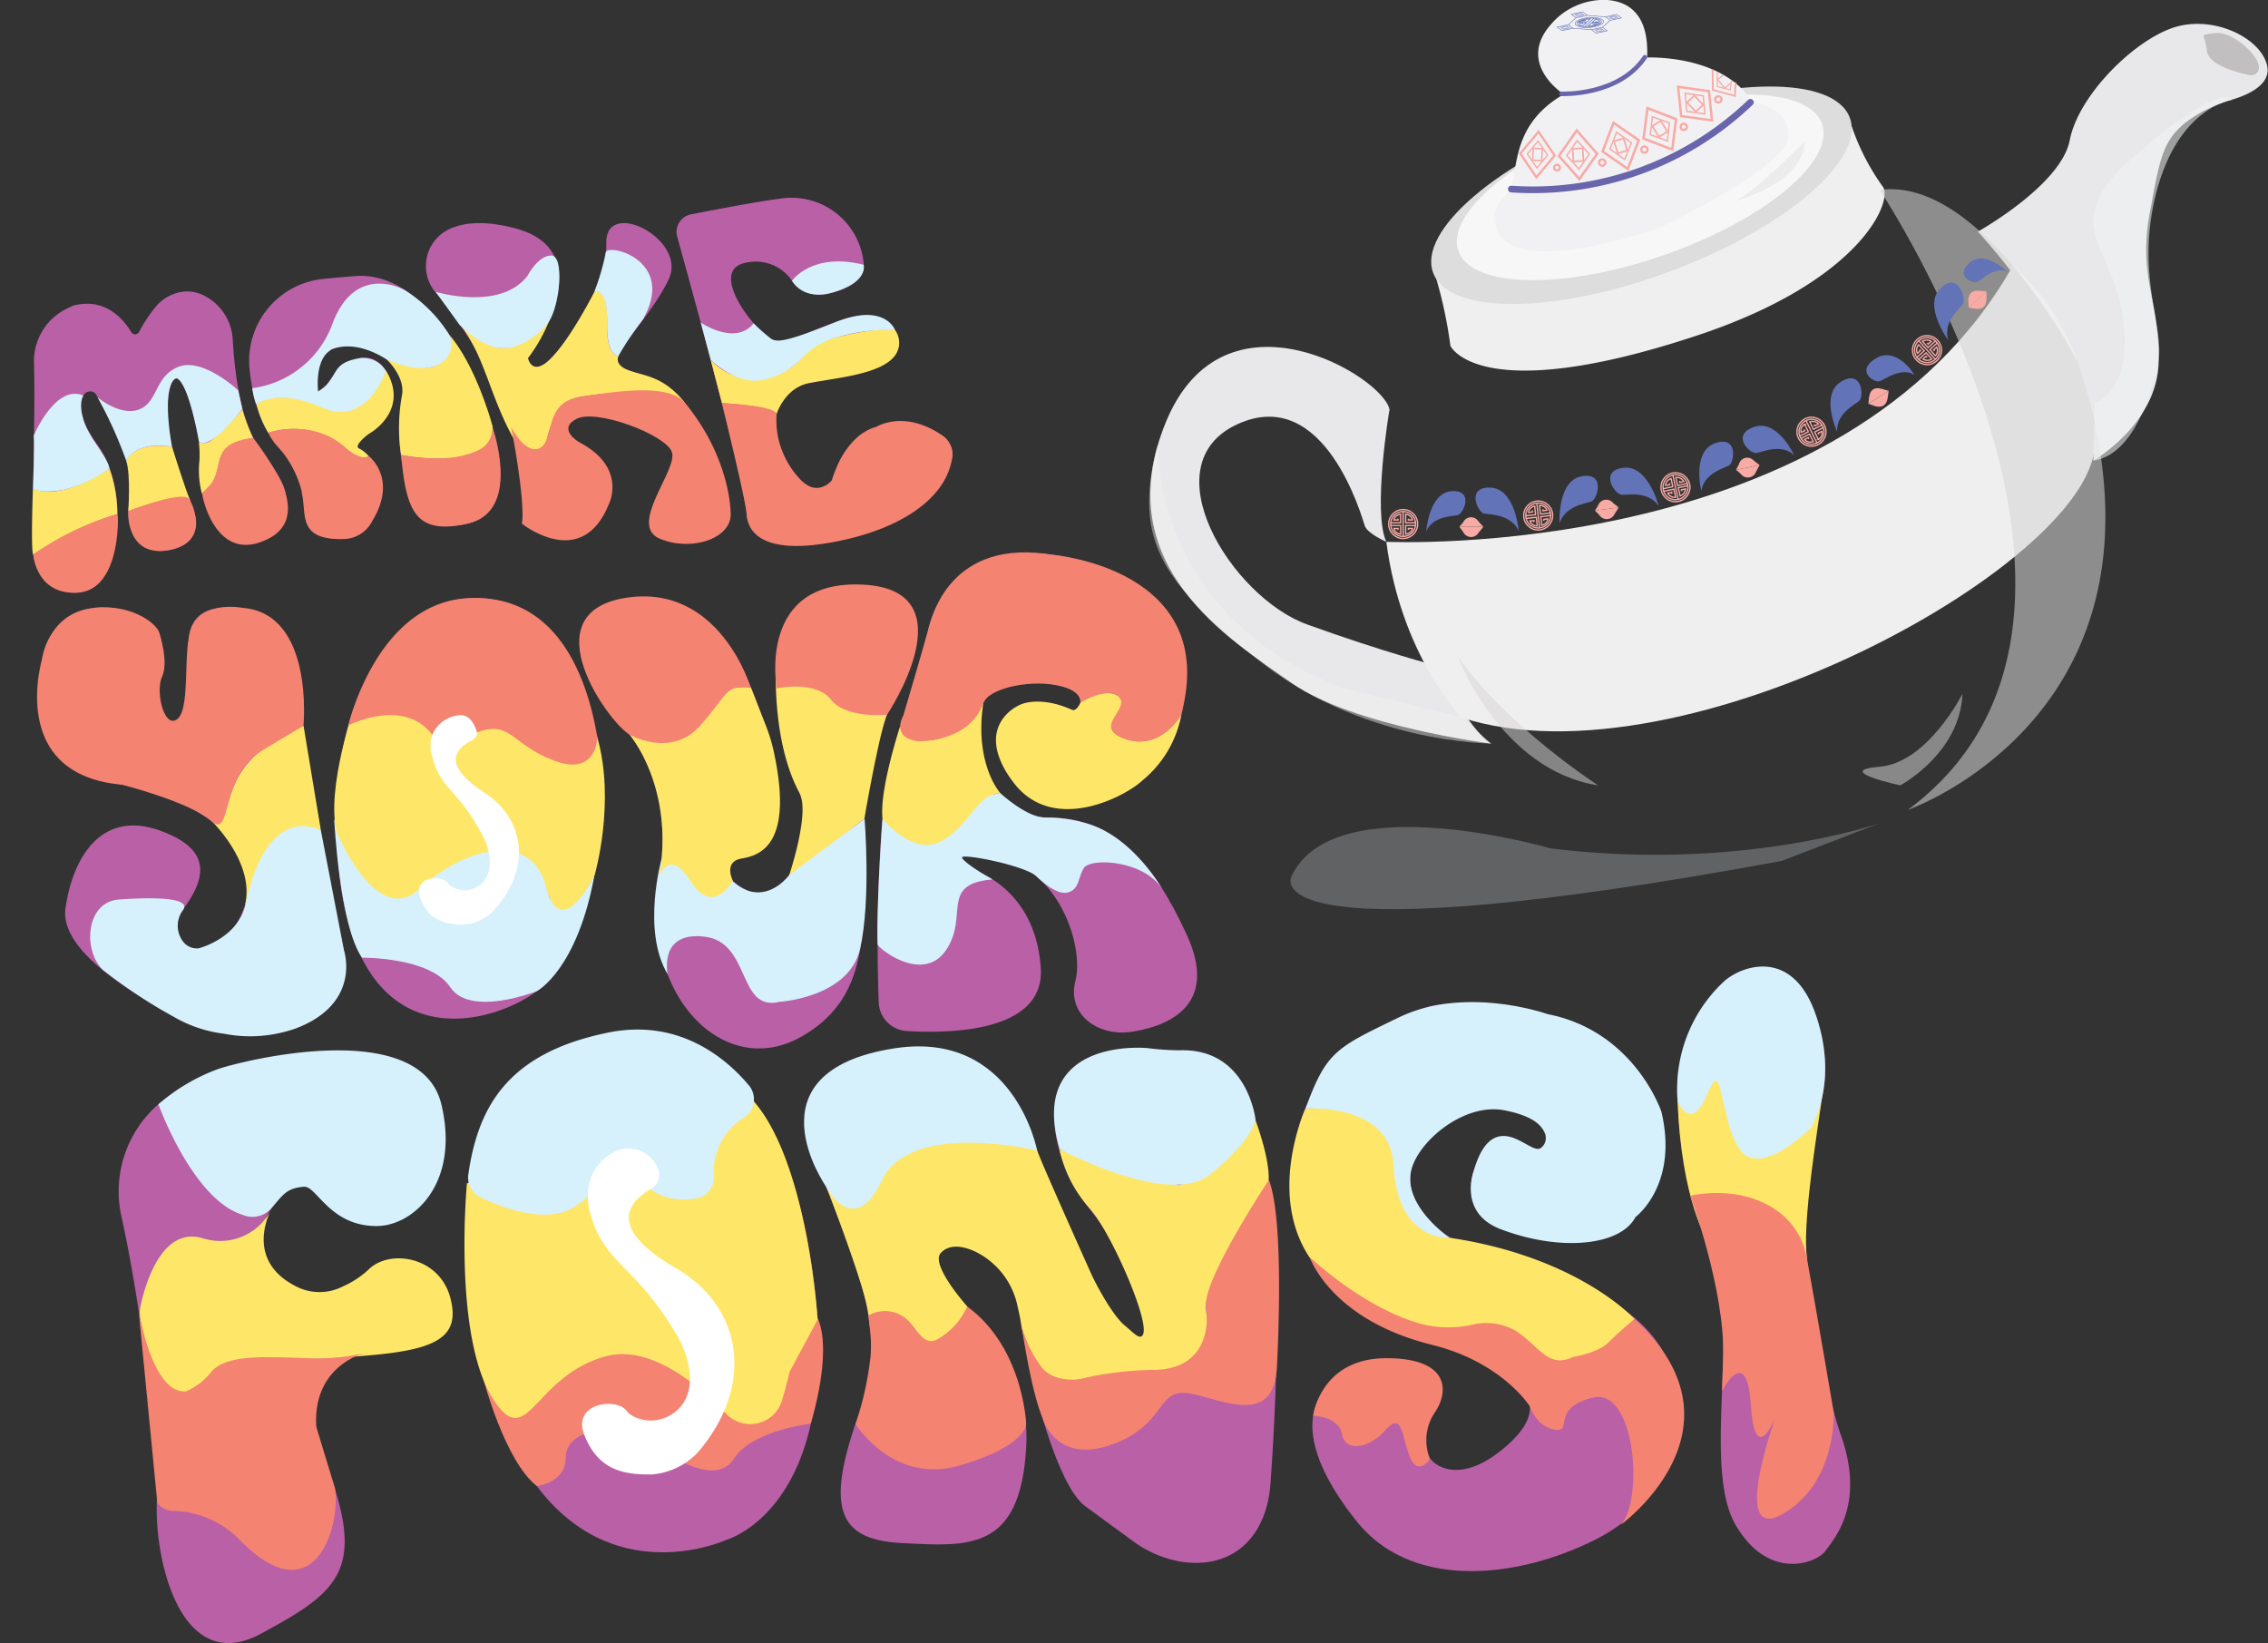 <svg id="Layer_1" data-name="Layer 1" xmlns="http://www.w3.org/2000/svg" viewBox="0 0 261.51 189.48"><rect x="0" y="0" width="261.51" height="189.48" fill="#333333" stroke="none"/><defs><style>.cls-1{fill:#b960a6;}.cls-2{fill:#fee768;}.cls-3{fill:#d6f0fc;}.cls-4{fill:#f48372;}.cls-5{fill:#fff;}.cls-6{fill:#e8e8ea;}.cls-7{fill:#808285;opacity:0.6;}.cls-8{fill:#f0efef;}.cls-9{fill:#ddd;}.cls-10{fill:#f7f7f7;}.cls-11{fill:#f1f0f2;}.cls-12,.cls-13,.cls-14,.cls-24{fill:#d6d4d4;}.cls-12,.cls-25{opacity:0.56;}.cls-13{opacity:0.53;}.cls-14{opacity:0.51;}.cls-15,.cls-16,.cls-17,.cls-18,.cls-19,.cls-20,.cls-21,.cls-23,.cls-27,.cls-28,.cls-29,.cls-30,.cls-31,.cls-32,.cls-33,.cls-34,.cls-35,.cls-36,.cls-37,.cls-38{fill:none;stroke-miterlimit:10;}.cls-15,.cls-16{stroke:#6965ad;stroke-linecap:round;}.cls-15{stroke-width:0.52px;}.cls-16{stroke-width:0.77px;}.cls-17,.cls-18,.cls-19,.cls-20,.cls-21{stroke:#6273b7;}.cls-17{stroke-width:0.08px;}.cls-18{stroke-width:0.07px;}.cls-19{stroke-width:0.06px;}.cls-20{stroke-width:0.04px;}.cls-21{stroke-width:0.04px;}.cls-22{fill:#6273b7;}.cls-23,.cls-27,.cls-28,.cls-29,.cls-30,.cls-31,.cls-32,.cls-33,.cls-34,.cls-35,.cls-36,.cls-37,.cls-38{stroke:#f8aaa5;}.cls-23{stroke-width:0.15px;}.cls-24{opacity:0.3;}.cls-25,.cls-26{fill:#f1f2f2;}.cls-26{opacity:0.43;}.cls-27{stroke-width:0.26px;}.cls-28{stroke-width:0.17px;}.cls-29{stroke-width:0.28px;}.cls-30{stroke-width:0.16px;}.cls-31{stroke-width:0.19px;}.cls-32{stroke-width:0.28px;}.cls-33{stroke-width:0.16px;}.cls-34{stroke-width:0.19px;}.cls-35{stroke-width:0.2px;}.cls-36{stroke-width:0.12px;}.cls-37{stroke-width:0.14px;}.cls-38{stroke-width:0.27px;}.cls-39{fill:#f8aaa5;}.cls-40{fill:#c1bfbf;}</style></defs><title>Logo-Makeyourfonsi</title><path class="cls-1" d="M8.29,35.28c3.77-1.08,5.92,1.48,6.84,3a.51.51,0,0,0,.9,0,17.25,17.25,0,0,1,2-3A4.75,4.75,0,0,1,20,33.91a4.25,4.25,0,0,1,3.53.17,6.05,6.05,0,0,1,3.31,5.11c.18,3.23.82,9.35,3,12.32,3.09,4.15,3.47,5.38,3.05,7.61s-4,4.63-6.56,2.87-3.57-5.9-3.28-8.91-2.25-11.95-3.32-8.8,0,8.41,2.26,13.56-2.6,5.79-3.8,5.68S14,62,15,57.48c.74-3.63-2.52-9.65-3.87-11.93a.85.85,0,0,0-1.5.06c-.47,1-.56,2.69,1.59,5.65,3.76,5.22,2.47,14.52-.32,16.39s-6.69-.31-7.07-3.72c-.23-2.07.28-16.29.09-22a6.75,6.75,0,0,1,4.27-6.56Z"/><path class="cls-1" d="M28.77,42.52c.36,3.58,1.46,7.44,4.23,10,0,0,2.45,3.15,2.17,6.52A2.68,2.68,0,0,0,37,61.8c1.89.55,4.47.71,5.86-1.72,2.35-4.13.73-7-1.18-8.06-1.21-.66-.41-1.21.26-1.66a6.6,6.6,0,0,0,2.62-2.5,4.76,4.76,0,0,0-.1-5.15c-2.52-4-7.89,1.11-7.34,4.25,0,0-2.46-4.9.94-6.6s9.65,1.4,8.33,6.21,1.16,13.11,3.09,13.69,9,1.45,8.13-6.86S49.7,31.19,41.06,31.83c-1.4.1-2.66.21-3.79.33A9.49,9.49,0,0,0,28.77,42.52Z"/><path class="cls-1" d="M73.81,43.19C80.3,44.83,81.37,51,83.73,57s-4.8,5.22-7.44,4.43.13-4.64,1.21-8.25c.8-2.68-4.45-4.47-7.19-5.2a5.61,5.61,0,0,0-3.83.27c-1.16.53-1.91,1.43.32,2.78,4.11,2.49,5,6,1.46,9.53s-8.06-.17-8.06-.17c1.17-11.61-6.26-22.21-10-26.7a4.71,4.71,0,0,1,1.64-7.29c1.65-.76,4.06-1,7.55-.08,10.51,2.78,1.45,15,1.45,15s.23,2.23,2.2.48S70,33.21,69.91,28s9.31-.45,7.22,4.14-7.64,9.42-5.48,10.25Z"/><path class="cls-1" d="M79.66,24.72a2.06,2.06,0,0,0-1.58,2.56c1.89,6.79,7.66,27.76,8,32,.48,5.55,13.94,3.23,17.79.31s8.22-7,4.57-9.49a7.91,7.91,0,0,0-12.13,4.37c-1.5,4.61-5.86.14-6.82-4.71a4.75,4.75,0,0,1,3.81-5.59,67.44,67.44,0,0,0,7.24-1.74c5.27-1.57,2.91-7.12-2-5.92S90.93,40,89,39.12,81.38,31,86.16,30.26a5.05,5.05,0,0,1,5.16,2.11,4.11,4.11,0,0,0,4.28,1.47c2-.48,4.08-1.44,4-3.32a8.36,8.36,0,0,0-9.32-7.66C87.77,23.16,82.61,24.14,79.66,24.72Z"/><path class="cls-1" d="M29,70.86a7.34,7.34,0,0,1,5.1,6.28c.84,8.07,4.4,27.62,5.54,32.47C41.22,116.22,33.2,123,20,116.9c0,0-13.31-6.13-12.45-12.17s4.23-11.3,10.79-9,5.15,5.92,2.7,9.21.49,5.31,3.39,4.25,6.57-7.85,2.3-12.37S18.11,91.5,12.22,90c-6.17-1.57-8.93-4.76-7.37-14a7.19,7.19,0,0,1,3.81-5.28,7.41,7.41,0,0,1,6.43.09c6.68,2.85.59,11.22,3.6,13s3.61-4.79,3.14-9.61a4,4,0,0,1,.27-2c.53-1.24,1.95-2.71,5.7-1.78C28.24,70.63,28.65,70.74,29,70.86Z"/><path class="cls-1" d="M51.8,69.31S36.87,73.65,39,99.43s21.36,17.6,24.5,13.34c0,0,12.23-17.17,2-37.17A12,12,0,0,0,53.64,69,11,11,0,0,0,51.8,69.31Z"/><path class="cls-1" d="M89,86.75C85.57,72.88,80.43,69.87,74.9,69a6.51,6.51,0,0,0-7.14,8.52l.09.25a15.53,15.53,0,0,0,3.58,5.59c2.29,2.35,6.18,8,4.58,17.76-2.22,13.59,7.4,23.39,16.26,18.48s7.09-14,7.38-24.38,5.95-19.62,6.1-23.24-16.11-8.78-16.24,5S95.45,92.75,92,99.31s-7.51,2.24-7.51,2.24-2-2.21.9-3C92,96.85,89,86.75,89,86.75Z"/><path class="cls-1" d="M116.28,64A11.56,11.56,0,0,0,107,72.72c-1.37,5.52-4.7,15-5,18.61a188.27,188.27,0,0,0-.68,24.24,3.44,3.44,0,0,0,3.24,3.31c5.42.32,16,0,15.44-7.36-.73-9.92-8.77-11.54-8.77-11.54s-2.24-2.62,4.36-1S125,109.12,124,113.1s2.72,6.42,6.43,5.87,10.33-2.69,6.39-11.23-8.42-13.45-15.88-13.47-9.56-10.92-7.21-13.75,11.41-2,10.86.49-1.73-1.08-6.82.36c-2,.57-5.65,8.17,2.89,10.76s17-4.27,15.9-15.55C135.78,68.35,125,62.63,116.28,64Z"/><path class="cls-1" d="M20.31,125.86A13.3,13.3,0,0,0,14,140.25c2.17,9.76,4.3,26.32,4.08,33-.24,7.07,2.94,20,12,15.12s12.19-7.39,7.5-19.63,5.1-12.7,5.1-12.7,11.54-.38,8.82-6.77-7-3.52-11.64-.72-12.7-3.12-8.57-9.26,6.69.93,10.65.83,8.33-1.89,8-10.9C49.76,121.9,33.2,118.37,20.31,125.86Z"/><path class="cls-1" d="M117.54,150.92a8.61,8.61,0,0,0-2-4.64c-3.57-4.27-7.32-3.09-7.57-.6-.29,2.91,11,8.88,10.36,21.06s-6.67,11.55-14.24,11.18-9.24-4-4.48-16.42c2.79-7.28-1.48-18.78-5.5-27.06a9,9,0,0,1,7-12.92,52.23,52.23,0,0,1,6.48-.39c7.07,0,10.55,7.44,11.93,11.53a62,62,0,0,0,2.53,6.34c8.52,18.32,8.2,17.83,9.93,15.66s-1.06-8.44-6.23-15.12-9.35-20.38,12.56-17.88c10.32,1.18,9.4,32.17,8.19,49.31-.47,6.69-4.79,10.05-10.52,9.06a13.06,13.06,0,0,1-5.4-2.38l-5.47-4C121.47,170.89,118.14,156.66,117.54,150.92Z"/><path class="cls-1" d="M178.39,131.58a2.86,2.86,0,0,1-3.73,1c-1.32-.63-3.17-.93-4.31,1.36-1.92,3.87-.84,8.87,13.44,8.86,8.71,0,9.54-17.89.68-22.44s-16.41-5.45-20.31-4.12-19,7.06-14.13,26.18c0,0,2.29,9.13,15.06,12.58s13.9,7.79,7.56,12.57-10.39-.5-7.72-4-.44-7.48-6.33-6.47-11.77,6.19-2.25,18.21c6.75,8.53,19.67,6.37,28,2,5.78-3,9.61-9,9.17-15.49-.26-3.92-2-8.31-7.53-11.63a29.94,29.94,0,0,0-14.2-6,11.41,11.41,0,0,1-7.45-3.93c-1.52-1.88-2.48-4.38-1-7.24,3.38-6.37,8.72-5.58,10-5.66C174.49,127.38,180,128.74,178.39,131.58Z"/><path class="cls-1" d="M198.76,114.59A14.51,14.51,0,0,0,193.44,127c.32,5.48.32,6.89,4.19,18.28,2.86,8.42-1.31,24,2.49,30.54s9.35,4.41,10.36,3,4.6-5.33,1.81-13.27-6.21-29.3-3-36.7-.7-15-5.85-15.87A6.14,6.14,0,0,0,198.76,114.59Z"/><path class="cls-1" d="M65.8,121.11s-17.65,3.2-10.47,34.67,28.33,21.8,28.33,21.8S97.13,174,93.84,147.76,78.12,117.87,65.8,121.11Z"/><path class="cls-2" d="M3.8,56.33s-.25,6.44,0,7.6c0,0,5.4-3.49,9.72-4.65A15.45,15.45,0,0,0,12.61,54S7.07,57.91,3.8,56.33Z"/><path class="cls-2" d="M14.56,53.14s.76-2.26,5.27-1.63c0,0,1.61,5.14,2.15,6.33,0,0-.35-1.4-7.19,1.09C14.79,58.93,15.09,54.8,14.56,53.14Z"/><path class="cls-2" d="M22.94,51a1.48,1.48,0,0,0,1.4-.19,35.38,35.38,0,0,0,3.6-3.59,26,26,0,0,0,1.24,3.29s-3.35.27-3.91,2.73c-.6,2.65-.85,2.9-2,3.63A10.53,10.53,0,0,1,23,53.08,15.13,15.13,0,0,0,22.94,51Z"/><path class="cls-2" d="M30.93,49.9a9.38,9.38,0,0,1,8.93,1.77s1.26,1.49,2.67.95a3.47,3.47,0,0,0-1.16-.93c-.56-.31.89-1.53,1.41-1.83s4.31-2.89,1.71-7.15a8.08,8.08,0,0,1-4,4.26c-2.32,1.23-3.66-.7-6.13-.94,0,0-3.26-.72-4.79.55A11.66,11.66,0,0,0,30.93,49.9Z"/><path class="cls-2" d="M46.25,52.45s10.56,2.14,10.56-3.23c0,0-1.74-6.71-4.92-10.52a2.9,2.9,0,0,1-3,3.7,14.78,14.78,0,0,1-4.42-1.08s2.22,2,1.9,4.15A20.62,20.62,0,0,0,46.25,52.45Z"/><path class="cls-2" d="M78.94,46.41s-4.06-2.07-12.26-.62c0,0-2.59.49-3.59,4.69,0,0-.7,5.6-3.65.49S56,41.29,53.11,37.47c0,0,3.39,3.25,5.52,2.59s4.83-3.42,4.83-3.42a18.58,18.58,0,0,1-2.58,4.65s.44,2.25,2.68,0,5-7.68,5-7.68S70.12,33,70,37.16,71.33,41,71.33,41s-.64,1.09,1.27,1.74S76.57,43.45,78.94,46.41Z"/><path class="cls-2" d="M103.21,38.07a2.5,2.5,0,0,1,0,2.91c-1.61,2.19-6.72,2.57-9.89,3.18-2.82.53-3.77,3.56-3.77,3.56-.48-.93-6.31-1.24-6.31-1.24l-1.3-5A6.65,6.65,0,0,0,89,43.35c4.53-1.36,2.53-3.28,7.68-4.51S103.21,38.07,103.21,38.07Z"/><path class="cls-2" d="M27.94,105.29a17.61,17.61,0,0,1,4.17-6.87C35.35,95,37,95.76,37,95.76L35,83.68s-4.71,1.76-7,5.07c-1.88,2.67-2.2,6.86-3.57,5.92C24.37,94.67,30.11,100.08,27.94,105.29Z"/><path class="cls-2" d="M91,100.89s.84,1,3.32-1.72a36.86,36.86,0,0,1,5.34-4.76s1.63-9.47,2.59-12-12.77-5.48-12.77-5.48-.5,8.56,2.7,14.49C93.43,93.68,91,100.89,91,100.89Z"/><path class="cls-2" d="M129.88,85.24c-.84-.28-1.66-.66-1.61-1.69.06-1.33,2.25-2.57.46-3.41s-4.15.87-4.15.87c-.49,1.06-.93.85-.93.85-4.05-1.81-6.2-.52-6.2-.52s-5.43,2.4-.63,8.83c4.65,6.22,13.2,1.5,14.88-.18a12.66,12.66,0,0,0,4.5-7.54S133.78,86.53,129.88,85.24Z"/><path class="cls-2" d="M41.62,156.35c8.5-.64,11.56-2,10.3-6.73S45,144,42.57,146.31a10.57,10.57,0,0,1-3,2,5.92,5.92,0,0,1-5.66-.11l0,0c-5.9-3.16-2.57-8.87-2.57-8.87a6.6,6.6,0,0,1-8,3.43c-4.71-1.36-6.61,5.38-7.13,7.79a3.94,3.94,0,0,0,0,1.64c.43,2.24,1.84,8.34,4.48,8.41,3.23.1,2.95-4.18,8.76-3.9A99.82,99.82,0,0,0,41.62,156.35Z"/><path class="cls-2" d="M95.28,136.86s4.57,11.69,4.88,14.83c0,0,3.11-1.9,5.59,1.89s5.81-2.91,5.81-2.91-4.37-4.87-3.07-6.22c.93-1,2.47-.85,4-.12a9,9,0,0,1,4.82,6.2c.19.81.37,1.67.47,2.39.24,1.85,2.8,7.8,6.59,6.25s16.37,1.57,14.71-7.9c-.68-3.86,7.06-12.58,7.2-15.17s-1.54-7-1.54-7a13.46,13.46,0,0,1-8.84,7.56s-12.61-3.48-13.75-4.17a14.94,14.94,0,0,0,3.64,7c2.37,2.79,6.79,12.81,6,14.39-.35.71-1.17-.3-2.1-1.05-1.34-1.08-3.32-4.67-4-6.25-1.79-4-5.87-13.11-6.12-14-.32-1.1-14.77-5.76-18.4-1.45S95.28,136.86,95.28,136.86Z"/><path class="cls-2" d="M151.58,145.79s6.31,9.61,16.51,7.41,7.53,5,11.92,5.18,8.45-6.3,8.45-6.3-6.43-7.16-21.33-9.37a6.49,6.49,0,0,1-5.39-3.73,8.14,8.14,0,0,1-.81-3.36,11.31,11.31,0,0,0-.91-4.26c-1.1-2.27-4.61-4.08-9.49-3.54C150.53,127.82,145.72,138.25,151.58,145.79Z"/><path class="cls-2" d="M193.44,127s3.42-4.36,8.26-4.94,8.64.85,8.62,2.47-2.57,15.4-2,20.35-3,15.34-4.95,2.86-5.23-7.82-5.23-7.82l-1.28,3.09S193.87,138.41,193.44,127Z"/><path class="cls-3" d="M101.77,94.41c0-.62-.75,10.44-.58,14.46,0,.43,5.22,4.61,7.89.68s-.78-7.64,5.37-8.15c0,0-3-1.66-3.53-2.49-.42-.62,7.35.86,8.63,2.17,0,0,2.08,2.11,3.46,1.84s1.23-1.47,1.92-2.78,7.28-1,9.28,2.67c0,0-3.43-6.19-8.69-7.8a16.17,16.17,0,0,0-5-.75c-2.17,0-5.21-2.84-5.21-2.84"/><path class="cls-3" d="M3.89,50.23s2.51-6,5.71-4.62c0,0-.67.87.15,3.17.74,2,2.67,3.91,2.86,5.23a15.48,15.48,0,0,1-5.27,2.47S4.8,57,3.8,56.33C3.8,56.33,4,51.23,3.89,50.23Z"/><path class="cls-3" d="M11.1,45.55a49.82,49.82,0,0,1,3.46,7.59s.86-2.31,5.27-1.63c0,0-.89-4.66-.22-6.87.36-1.18.85-1,.85-1,1.38.83,2.48,7.29,2.48,7.29,1.32,1.06,5-3.78,5-3.78L27.46,45s-4.05-3.79-6.84-2.72-2.36,4-4.51,4.9-4.83-1.34-4.83-1.34"/><path class="cls-3" d="M38.09,40.36s2.4-1.43,6.36,1c0,0,4,2,6.3.58a2.65,2.65,0,0,0,1.14-3.2,16,16,0,0,0-5.27-5.31s-5.58-3.2-8.26,3.83a11.44,11.44,0,0,1-9.28,7.5,9.51,9.51,0,0,0,.45,1.86s2.41-1.92,7.62.38,7.34-4.25,7.34-4.25a3.08,3.08,0,0,0-2.94-1.46c-3.69.58-2.27,2.24-4.87,3.84,0,0-.44-3.58,1.41-4.73"/><path class="cls-3" d="M50.24,33.65s7.42,2.26,10.58-1.84c0,0,1.2-2.35,2.74-2.35s1,5.73-.27,7.62c-.9,1.31-3.42,3.35-5.73,3.05S53,37.47,53,37.47Z"/><path class="cls-3" d="M68.54,33.61a26.94,26.94,0,0,0,1.3-4.47c.07-1.17,8.27.77,4.27,7.73A35,35,0,0,0,71.33,41s-1.4.32-1.33-3.82S68.54,33.61,68.54,33.61Z"/><path class="cls-3" d="M89,39.12a20.29,20.29,0,0,1-2.1-1.84c-2.12,2.64-6.1-.09-6.1-.09l1.14,4.28s2.73,2.78,5.67,2.39a8.38,8.38,0,0,0,4.78-2.5,8.6,8.6,0,0,1,4.32-2.52,19.54,19.54,0,0,1,6.5-.77s-1.13-3.26-7-.88S89.6,39.39,89,39.12Z"/><path class="cls-3" d="M91.32,32.37s2.3-3.33,8.25-1.85c0,0,.67,1.91-3.42,3.17C92.54,34.8,91.32,32.37,91.32,32.37Z"/><path class="cls-3" d="M39.67,109.61h0L37,95.76s-6.08-3.62-8.67,8.44c-.85,4-5.42,5.14-5.42,5.14a2,2,0,0,1-1.69-.64,3,3,0,0,1-.13-3.75c1.45-2-7.41-1.23-7.41-1.23-3.8.29-4.15,5.88-1.82,8.1a57.86,57.86,0,0,0,8.09,5.37,15.23,15.23,0,0,0,5.89,2,15.55,15.55,0,0,0,8.32-.64C41.71,115.67,39.67,109.61,39.67,109.61Z"/><path class="cls-3" d="M41.74,110.42s7.86-.09,10.18,3.41,10,.44,10,.44,4.68-2.48,6.64-13.46c0,0-3.13,6.7-5.28,2.52l-.5-10.16L41.74,94.41l-3.2.11S39.13,106.69,41.74,110.42Z"/><path class="cls-3" d="M99.69,94.41,91,100.89s-1.82,2.53-4.45,1.9c-2.36-.56-4.64-4.2-4.64-4.2L76.29,99s-2.34,8.29.7,13.34c0,0-1.1-5,4.27-4.34s3.73,8.7,8.65,7.51c0,0,8-.49,9.27-6.14s.51-15,.51-15"/><path class="cls-3" d="M18.27,127.33s3.9,10.91,9.67,12.73a2.92,2.92,0,0,0,3.36-.75c1.4-1.65,1.79-2.32,3.76-2.48,1.44-.12,3,4.62,8.48,4.53,4.12-.07,9.51-4.88,7.36-14-2.42-10.28-23.22-5-25.81-4.08A21.81,21.81,0,0,0,18.27,127.33Z"/><path class="cls-3" d="M95.28,136.86s3.16,6.13,6.44-.81,17.87-3.39,17.87-3.39-2.62-13.92-16.45-11.79C85.84,123.55,95.28,136.86,95.28,136.86Z"/><path class="cls-3" d="M122.18,132.49s12.63,6.79,17.38,2.91c4.91-4,5.21-6.3,5.21-6.3s-.9-8.27-8.75-8a31.67,31.67,0,0,1-3.76-.26C128.27,120.56,119,121.61,122.18,132.49Z"/><path class="cls-3" d="M150.53,127.82s9.8-.72,10.15,6.52c.42,8.89,6.45,8.37,6.45,8.37s-5.15-3.53-4.46-7.51c.57-3.35,6-8.11,10.8-7.18,3.05.6,4.18,1.56,4.64,2.59a1.47,1.47,0,0,1-.37,1.71c-.61.51-1.61-.45-3.08-1.06-2.65-1.09-4,1.15-4.73,3.76,0,0-1.87,4.82,3.12,6.71,6.92,2.63,13.83,1.89,15.52-1.4,0,0,5-3.66,3-12.14,0,0-3.07-9.29-13.12-11.26,0,0-9.45-3.38-17.22.41C154,120.83,152.94,121.26,150.53,127.82Z"/><path class="cls-3" d="M193.44,127s1.55,3.7,3.42-.85,1.28,2.33,3.61,6.18,8.38-2.35,8.38-2.35,3.26-5.23.48-13.09-8.78-5.39-10.57-3.71A16.94,16.94,0,0,0,193.44,127Z"/><path class="cls-2" d="M101.77,94.41s3.52,4.44,6.86,2.52,3.86-5.21,6.68-5.51c0,0-3-3.38-1.93-10.36,0,0-2,3.54-5.69,4.24a4,4,0,0,1-3.9-1.55h0S101.35,91.15,101.77,94.41Z"/><path class="cls-4" d="M61.89,171.33s3.34-.32,3.34-3.27,4.59-4.17,8.75-1.92,8.67,5.18,10.69,2,8.81-4,8.81-4,2.51-7.91.87-12S55.73,159,55.73,159,58.21,168.47,61.89,171.33Z"/><path class="cls-2" d="M72.61,84.72s5.21,6.12,3.4,16.39c0,0,1.08-3.53,3.64.53s4.85-.09,4.85-.09-1.13-2.2,1-2.56,6-1.57,3.76-12.14a19.23,19.23,0,0,0-.88-3l-1.8-4.59s-5.32-.75-5.9,4.4C80.57,84.67,72.61,84.72,72.61,84.72Z"/><path class="cls-2" d="M38.84,96s4.59,11.07,9.5,6.5,12.87-7,14.61-.27,5.63-1.39,5.63-1.39S71,92.49,68.87,85s-27.93-3.72-27.93-3.72S37.53,90.94,38.84,96Z"/><path class="cls-2" d="M53.84,136.44s-1.65,17.51,3,24.85c4,6.22,4.58-2.51,12.9-4.88,5-1.42,10.44,2.9,14,6.61a3.83,3.83,0,0,0,6.43-1.54c.29-1,.59-2.1.89-3.34l3.22-6s-1.2-19.49-8.17-26"/><path class="cls-5" d="M53.3,106.62A5.22,5.22,0,0,0,56.9,105l.24-.27c4.11-4.67,3.39-10.28-1.25-13.31s-3.71-4.85-1.61-6A1.19,1.19,0,0,0,55,84a2.36,2.36,0,0,0-3.47-1.28,3.8,3.8,0,0,0-1.67,4.57C50.75,91,52.89,91,55.7,96.44c.85,1.65,1.45,4.49-.64,5.79a2.88,2.88,0,0,1-2.72.14,1.61,1.61,0,0,1-.68-.54c-.7-1-4.09-.81-3.21,1.68C49.27,105.82,50.83,106.53,53.3,106.62Z"/><path class="cls-4" d="M24.29,55.86c1.67-2.38-.13-4.7,4.89-5.38A33.85,33.85,0,0,1,32.64,56c.5,1.42,1.77,5-2.65,6.52-5.11,1.8-6.56-5-6.56-5l-.14-.66"/><path class="cls-3" d="M54,135.41a2.51,2.51,0,0,0,1.41,2.64c2.06,1,5.67,2.35,8.58,1.91,4.34-.66,5.06-5.23,8.09-4.53,2.66.62,3.08,3.42,8.11,2.77a2.44,2.44,0,0,0,2.12-2.53,7.34,7.34,0,0,1,3.08-6.55l.4-.26a2.51,2.51,0,0,0,.55-3.73c-2.57-3.06-8.11-7.88-16.57-6C58.52,121.53,55.12,127.62,54,135.41Z"/><path class="cls-4" d="M13.52,59.28l.07.41s.33,8.41-4.75,8.65c-4.7.21-5-4.41-5-4.41a31.89,31.89,0,0,1,9.72-4.65"/><path class="cls-4" d="M21.79,57.51a5.24,5.24,0,0,1,.71,1.9S23.61,63,18.94,63.5c-4.44.44-4.15-4.57-4.15-4.57S20.94,56.52,21.79,57.51Z"/><path class="cls-4" d="M39.86,62.14c-5.62.24-4.47-2.76-5.06-5.3l0-.15a12.16,12.16,0,0,0-2.71-5.14,5.47,5.47,0,0,1-1.13-1.65s5.11-1.78,8.93,1.77c0,0,1.71,1.5,2.67.95,0,0,3.34,2.58.36,7.46A3.77,3.77,0,0,1,39.86,62.14Z"/><path class="cls-4" d="M46.25,52.45s5.8,1.38,9.52-.88a2.86,2.86,0,0,0,1-2.35s3.44,9.65-2.74,11.12S46.83,58.85,46.25,52.45Z"/><path class="cls-4" d="M78.94,46.41C84.21,52.74,84.24,59,84.24,59c.34,3.07-4.52,4.67-8.19,3.1s2.18-8,1.42-10-8.71-5-11-3.8S66.8,51,66.8,51c5.47,2.84,3.46,7,3.46,7-3.14,8-10.06,2.37-10.06,2.37.35-3-1.26-11.13-1.26-11.13s1.61,3.24,3.3,2.42.48-5.21,4.44-5.85S77,44.12,78.94,46.41Z"/><path class="cls-4" d="M22.1,72.3c1.35-3.1,5.83-2.22,5.83-2.22,8.33.62,7.06,13.6,7.06,13.6l-4.82,2.89c-4.82,2.89-3.4,10.26-5.8,8.1s-10.25-4.19-10.25-4.19C.8,89.35,4.85,76,4.85,76s.65-5,5.39-5.82c4.55-.79,7.8,1.6,8.14,2.8,0,0,1.09,3.34.32,5s.11,5.5,1.42,5.1C22.17,82.51,20.94,74.94,22.1,72.3Z"/><path class="cls-4" d="M95.92,55.38s1.37-5.17,5.12-6.16c0,0,3.12-2,7.42.87a2.64,2.64,0,0,1,1.37,2.37c-.53,5.18-6.5,8.91-14.68,10.2s-9-2.08-9.05-3.39-2.86-12.79-2.86-12.79,5.92.23,6.31,1.24A9.87,9.87,0,0,0,92,55C94.16,57.58,95.92,55.38,95.92,55.38Z"/><path class="cls-4" d="M113.38,81.06c.6-1.73,5.76-2.87,9.18-1.88,2.28.65,2,1.83,2,1.83s3.32-2,4.51-.58-3.28,3.51.79,4.81,6.32-2.79,6.32-2.79C140.77,65.63,121.54,64,121.54,64c-12-2.11-14.15,7.15-14.55,8.74-.19.77-2.81,9.73-2.81,9.73s-1.58,2.56,1.67,3C105.85,85.49,111.79,85.64,113.38,81.06Z"/><path class="cls-4" d="M89.56,79.36s4.51-.94,6.25,1.3,6.47,1.75,6.47,1.75,9.61-14.34-2.72-15S89.56,79.36,89.56,79.36Z"/><path class="cls-4" d="M16,151.27s1.6,9.5,5.43,9.16a7.52,7.52,0,0,0,3-2.33c1.81-2,6.43-1.63,10.94-1.51a23.05,23.05,0,0,0,6.89-.65s-6.24,1.33-5.79,8.57l2.16,7.1c.66,4.48-2.4,14.76-11,5.93a11,11,0,0,0-7.68-3.33,2.29,2.29,0,0,1-1.81-.94Z"/><path class="cls-4" d="M105.14,152.77a9.78,9.78,0,0,0,1.31,1.5,1.41,1.41,0,0,0,1.52.22,8.59,8.59,0,0,0,3.59-3.82c6.45,4.74,6.76,13.52,6.76,13.52s.05,2.55-7.67,4.78-12-4.78-12-4.78a37.34,37.34,0,0,0,1.73-7.81,15.21,15.21,0,0,0-.07-3.09l-.18-1.6A3.8,3.8,0,0,1,105.14,152.77Z"/><path class="cls-4" d="M120.26,163.62s1.45,5.14,7.76,3,5.35-6.38,8.78-6,9.93,4.18,10.42-2.75c0,0,1-16.89-.91-21.82,0,0-7.64,11.49-7.24,14.57s-.47,7.15-5.84,7.33a38.34,38.34,0,0,0-8,.89,6,6,0,0,1-3.28,0,3.81,3.81,0,0,1-1.69-1,13.33,13.33,0,0,1-2.45-5S118.8,160.19,120.26,163.62Z"/><path class="cls-4" d="M198.56,160.38s2.86-5.6,3.32,1.64,2.8,1.51,2.8,1.51-5.26,14.59.93,11,5.83-11.66,5.83-11.66-2.12-12.49-3.12-17.92-6.75-8.4-13.43-7.09c0,0,4,10.87,3.8,18.52Z"/><path class="cls-4" d="M188.46,152.08c13.78,12.63-1.61,23.76-1.61,23.76,2.72-2.83,1.72-15.9-3.19-14.69s-2.22,4-4.35,3.7-2.91-2.69-2.91-2.69-3.17-5.1-11.31-7.11C153.4,152.16,151,144.92,151,144.92s5.79,5.54,12.29,7.56a12.58,12.58,0,0,0,6.33.29,6.88,6.88,0,0,1,5.18.69c2.78,1.85,3.71,4.35,6.58,3,0,0,2.88-.46,4.08-1.67S188.46,152.08,188.46,152.08Z"/><path class="cls-4" d="M151.42,163.23s.82-6.64,8.45-6.63c7.25,0,7.28,3.82,5.52,6.33a5.73,5.73,0,0,0-.51,5.28s-1.45,2.21-2.39-.41-.87-5-2.75-2.89-4.63,2.55-5,.47S151.42,163.23,151.42,163.23Z"/><path class="cls-4" d="M72.61,84.72s4.73,2.71,8.07-1,2.9-4.85,5.9-4.4c0,0-3.59-12.16-14.5-10.38S70.1,83.24,72.61,84.72Z"/><path class="cls-4" d="M53.21,82.46a3.71,3.71,0,0,0-3.37,2.26c-3.31-4.37-9.67-1.08-9.67-1.08S43.36,69.8,53.64,69s14,8.61,15.23,16c0,0,0,4.59-5,2.69S58.91,83,55,84.45C55,84.45,54.52,82.49,53.21,82.46Z"/><path class="cls-5" d="M75.2,170a8.14,8.14,0,0,0,5.46-2.76l.35-.44c6-7.59,4.4-16.23-3.05-20.56-7.29-4.23-6.16-7.21-3-9.11a1.85,1.85,0,0,0,.92-2.37,3.66,3.66,0,0,0-5.49-1.69c-1.94,1.22-3.32,3.7-2.22,7.22,1.77,5.65,5.1,5.53,9.91,13.71,1.46,2.48,2.62,6.85-.51,9a4.47,4.47,0,0,1-4.22.45,2.54,2.54,0,0,1-1.1-.78c-1.17-1.58-6.41-.92-4.84,2.87C68.87,169.13,71.35,170.09,75.2,170Z"/><path class="cls-6" d="M228.05,26.71S242,41.51,241.4,53.09c0,0,7.37-4.24,7.5-11.37s-2.42-9.63-1-17.31c1.27-6.68,1.43-8.89,5.84-11.42a17.11,17.11,0,0,1,3.59-1.49c1.74-.51,4.58-1.7,4.08-3.93-.71-3.19-6.17-5.88-10.76-4.4s-11,7.81-12,13S228.05,26.71,228.05,26.71Z"/><path class="cls-7" d="M216.74,94.91s-16.11,5.64-38,2.9c0,0-24.92-7.29-29.84,3.25-.28.59-3.21,9.22,56.55-1.8"/><path class="cls-6" d="M159.85,62.47s-2.17-.94-2.48-1.83-4.58-16.39-14.71-11.72S142,68.85,150.72,72s14.83,4.74,14.83,4.74,3.91,7.56,6.38,9c0,0-15.9-2-23-7s-21.24-13.51-14.53-30,25.17-5.28,25.82-1.5C160.19,47.2,158.24,59.07,159.85,62.47Z"/><path class="cls-8" d="M167.24,39.88a52.09,52.09,0,0,0-1.93-8.73s5.36,6.73,27.67-.86c18.78-6.39,20.51-15.79,20.51-15.79a26.57,26.57,0,0,0,3.59,7c1.27,1.56-2.42,10.94-21.54,17.23C170.49,47,167.24,39.88,167.24,39.88Z"/><ellipse class="cls-9" cx="189.27" cy="22.51" rx="25.63" ry="9.38" transform="translate(4.03 67.42) rotate(-20.41)"/><ellipse class="cls-10" cx="189.12" cy="21.6" rx="22.21" ry="8.27" transform="translate(3.44 63.5) rotate(-19.23)"/><path class="cls-11" d="M180.31,10.87s-5.46-3.47-1.53-8A8,8,0,0,1,185.32,0c2.34.17,4.84,1.53,4.6,6.63,0,0,8.78-.4,12.17,5.2,0,0,4.15.32,4.12,3.87s-14.88,10.55-14.88,10.55-17.11,6.2-18.85-.12a3.29,3.29,0,0,1,1.13-3.57C175.49,20.92,173.39,14.85,180.31,10.87Z"/><path class="cls-8" d="M159.85,62.47S212.77,65,232.08,30.65c0,0,8.4,6.43,9.45,20s-47.29,40.5-73.06,32.07C168.47,82.67,161.53,75.52,159.85,62.47Z"/><path class="cls-12" d="M216.74,21.9s32.9,49.52,3.24,71.48c0,0,32.69-11.38,19.75-51.25a3.52,3.52,0,0,0-.27-.63C238.05,38.88,227.72,20.41,216.74,21.9Z"/><path class="cls-13" d="M219.11,90.55S226,86.89,226.28,80c0,0-4,7.94-9.54,8.4S219.11,90.55,219.11,90.55Z"/><path class="cls-14" d="M168.06,75.63S173,88.82,184.27,90.55C184.27,90.55,173.69,83.73,168.06,75.63Z"/><path class="cls-15" d="M180.05,10.82s6.58.29,9.61-4.22"/><path class="cls-16" d="M174.26,21.8a36.27,36.27,0,0,0,27.57-10"/><path class="cls-17" d="M181.89,2.56l1,.07-.36.33s-.58-.07-.46-.28l.43,0-.07.07"/><path class="cls-17" d="M184.49,2.75l-1-.08-.36.33a2.25,2.25,0,0,0,1-.17l-.43,0-.07.06"/><path class="cls-17" d="M182,2.45l1,.08.36-.33a2.27,2.27,0,0,0-1,.17l.44,0,.06-.06"/><path class="cls-17" d="M184.6,2.65l-1-.08.36-.33s.59.07.47.28l-.44,0,.07-.06"/><ellipse class="cls-18" cx="183.25" cy="2.6" rx="1.41" ry="0.49" transform="translate(0.36 14.29) rotate(-4.47)"/><line class="cls-18" x1="183.79" y1="2.11" x2="182.71" y2="3.09"/><ellipse class="cls-19" cx="183.25" cy="2.6" rx="1.64" ry="0.57" transform="translate(0.36 14.29) rotate(-4.47)"/><polygon class="cls-19" points="181.72 2.05 181.19 1.64 182.47 1.37 183.01 1.77 181.72 2.05"/><polygon class="cls-20" points="181.88 1.91 181.56 1.67 182.32 1.51 182.63 1.75 181.88 1.91"/><polygon class="cls-21" points="182.24 1.81 181.76 1.78 181.96 1.6 182.44 1.64 182.24 1.81"/><polygon class="cls-19" points="180.09 3.53 179.55 3.12 180.84 2.85 181.37 3.26 180.09 3.53"/><polygon class="cls-20" points="180.24 3.39 179.93 3.15 180.68 2.99 181 3.23 180.24 3.39"/><polygon class="cls-21" points="180.6 3.3 180.13 3.26 180.32 3.08 180.8 3.12 180.6 3.3"/><polygon class="cls-19" points="184.03 3.83 183.5 3.42 184.78 3.15 185.32 3.55 184.03 3.83"/><polygon class="cls-20" points="184.19 3.69 183.87 3.45 184.63 3.29 184.94 3.53 184.19 3.69"/><polygon class="cls-21" points="184.55 3.59 184.07 3.56 184.27 3.38 184.74 3.41 184.55 3.59"/><polygon class="cls-19" points="185.67 2.35 185.14 1.94 186.42 1.66 186.95 2.07 185.67 2.35"/><polygon class="cls-20" points="185.82 2.2 185.51 1.96 186.26 1.8 186.58 2.04 185.82 2.2"/><polygon class="cls-21" points="186.18 2.11 185.71 2.08 185.9 1.9 186.38 1.93 186.18 2.11"/><line class="cls-19" x1="183.01" y1="1.78" x2="185.14" y2="1.94"/><line class="cls-19" x1="185.67" y1="2.34" x2="184.78" y2="3.14"/><line class="cls-19" x1="181.37" y1="3.26" x2="183.5" y2="3.42"/><line class="cls-19" x1="181.72" y1="2.05" x2="180.84" y2="2.85"/><path class="cls-22" d="M196.17,56.63s-1.13-4.54,1.56-5.52,2.28,2.19,1.63,2.55S196.44,54.61,196.17,56.63Z"/><path class="cls-22" d="M191.25,58.33s-1.21-4.74-4.06-4.4-1,3.09-.21,3.12S190,56.58,191.25,58.33Z"/><path class="cls-22" d="M211.83,49.78s-2-4.28.45-5.77,2.67,1.73,2.1,2.21S211.7,47.72,211.83,49.78Z"/><path class="cls-22" d="M206.88,52.49s-1.92-4.21-4.64-3.26-.44,3.13.29,3S205.41,51.11,206.88,52.49Z"/><path class="cls-22" d="M179.83,60.35s-.31-4.88,2.51-5.43,1.86,2.64,1.16,2.9S180.46,58.31,179.83,60.35Z"/><path class="cls-22" d="M175.12,61.22s-.39-4.87-3.26-5-1.46,2.89-.73,3S174.21,59.3,175.12,61.22Z"/><path class="cls-22" d="M164.45,61.25s.31-4.45,2.93-4.62,1.37,2.62.7,2.77S165.27,59.48,164.45,61.25Z"/><path class="cls-22" d="M224.64,39.23s-2.95-4-.89-6,3,1.26,2.57,1.87S224,37.13,224.64,39.23Z"/><path class="cls-22" d="M220.75,43.23s-2-3.36-4.44-1.92-.19,2.91.47,2.63S219.32,42.31,220.75,43.23Z"/><path class="cls-22" d="M231.41,31.31s-2.55-2.56-4.32-1,.5,2.49,1,2.16S230,30.73,231.41,31.31Z"/><path class="cls-23" d="M160.36,60.59h1.15v1s-.68-.08-.79-.66h.48v.18"/><path class="cls-23" d="M163.23,60.59h-1.15v1s.68-.08.79-.66h-.48v.18"/><path class="cls-23" d="M160.35,60.28h1.15v-1s-.68.08-.78.67h.47V59.8"/><path class="cls-23" d="M163.23,60.28h-1.15v-1s.68.08.78.67h-.47V59.8"/><circle class="cls-23" cx="161.79" cy="60.42" r="1.44"/><line class="cls-23" x1="161.79" y1="58.98" x2="161.79" y2="61.86"/><circle class="cls-23" cx="161.79" cy="60.42" r="1.67"/><path class="cls-23" d="M176,59.77l1.15-.13.1,1a.91.91,0,0,1-.85-.57l.47-.05,0,.18"/><path class="cls-23" d="M178.81,59.44l-1.15.13.11,1s.67-.16.71-.75l-.47.06,0,.18"/><path class="cls-23" d="M175.91,59.47l1.15-.13-.11-1s-.67.15-.71.75l.47-.06,0-.18"/><path class="cls-23" d="M178.77,59.14l-1.15.13-.11-1s.69,0,.86.56l-.47.06,0-.18"/><circle class="cls-23" cx="177.36" cy="59.44" r="1.44"/><line class="cls-23" x1="177.2" y1="58.01" x2="177.52" y2="60.87"/><circle class="cls-23" cx="177.36" cy="59.44" r="1.67"/><path class="cls-23" d="M191.83,56.65,193,56.4l.21.94a.91.91,0,0,1-.91-.48l.46-.1,0,.18"/><path class="cls-23" d="M194.63,56l-1.12.24.21.94a.91.91,0,0,0,.62-.81l-.46.1,0,.17"/><path class="cls-23" d="M191.76,56.35l1.12-.24-.2-.94s-.65.22-.63.81l.47-.1,0-.18"/><path class="cls-23" d="M194.56,55.74l-1.12.25-.21-.94a.93.93,0,0,1,.92.47l-.47.11,0-.18"/><circle class="cls-23" cx="193.19" cy="56.18" r="1.44"/><line class="cls-23" x1="192.89" y1="54.78" x2="193.5" y2="57.59"/><circle class="cls-23" cx="193.19" cy="56.18" r="1.67"/><path class="cls-23" d="M207.65,50.56l1-.51.42.87a.92.92,0,0,1-1-.25l.43-.21.08.16"/><path class="cls-23" d="M210.24,49.3l-1,.51.42.86a.92.92,0,0,0,.42-.94l-.43.21.08.16"/><path class="cls-23" d="M207.51,50.28l1-.5-.42-.86a.91.91,0,0,0-.42.94l.43-.21-.08-.16"/><path class="cls-23" d="M210.1,49l-1,.5-.42-.86a.92.92,0,0,1,1,.25l-.43.21-.08-.16"/><circle class="cls-23" cx="208.87" cy="49.78" r="1.44"/><line class="cls-23" x1="208.24" y1="48.49" x2="209.5" y2="51.08"/><circle class="cls-23" cx="208.87" cy="49.78" r="1.67"/><path class="cls-23" d="M221.23,41.44l.86-.76.64.72a.93.93,0,0,1-1,0l.36-.32.12.13"/><path class="cls-23" d="M223.38,39.54l-.86.76.64.72a.91.91,0,0,0,.15-1l-.36.32.12.13"/><path class="cls-23" d="M221,41.22l.87-.77-.64-.71a.9.9,0,0,0-.15,1l.36-.31-.12-.14"/><path class="cls-23" d="M223.17,39.31l-.86.77-.63-.72a.89.89,0,0,1,1,0l-.35.32-.12-.14"/><circle class="cls-23" cx="222.19" cy="40.37" r="1.44"/><line class="cls-23" x1="221.24" y1="39.29" x2="223.15" y2="41.44"/><circle class="cls-23" cx="222.19" cy="40.37" r="1.67"/><path class="cls-24" d="M199.84,23.25s8.17-2,8.27-7C208.11,16.28,202.06,22.51,199.84,23.25Z"/><path class="cls-25" d="M241.55,46.39s4.43-1.07,3.23-9.78-8-10.65,1.84-19.08,10.75-6,10.75-6-6.6.78-9,11.75c-1.94,9,1.27,14.64.48,18.47s-2.9,10.7-7.5,11.37Z"/><path class="cls-26" d="M133.46,51.31S132.89,71.18,155,79.37l13.48,3.3,3.46,3.06s-15.32,0-27.41-10.1C134.67,67.39,130.44,62.84,133.46,51.31Z"/><polygon class="cls-27" points="177.15 20.44 175.29 17.7 177.4 15.19 179.26 17.93 177.15 20.44"/><polygon class="cls-23" points="177.21 19.36 176.11 17.75 177.35 16.27 178.45 17.88 177.21 19.36"/><polygon class="cls-28" points="177.77 18.53 176.72 18.47 176.79 17.1 177.83 17.16 177.77 18.53"/><polygon class="cls-29" points="182.11 20.65 179.75 17.98 181.8 15.05 184.16 17.73 182.11 20.65"/><polygon class="cls-30" points="182.05 19.5 180.66 17.93 181.86 16.21 183.25 17.77 182.05 19.5"/><polygon class="cls-31" points="182.58 18.55 181.42 18.62 181.34 17.16 182.49 17.09 182.58 18.55"/><polygon class="cls-32" points="187.69 19.48 184.78 17.46 186.05 14.16 188.96 16.17 187.69 19.48"/><polygon class="cls-33" points="187.34 18.39 185.64 17.19 186.4 15.25 188.1 16.45 187.34 18.39"/><polygon class="cls-34" points="187.63 17.35 186.53 17.68 186.11 16.28 187.21 15.96 187.63 17.35"/><polyline class="cls-35" points="197.47 8.03 197.5 10.37 200.04 11.06 200.12 9.5"/><polyline class="cls-36" points="197.99 8.27 198.01 9.98 199.51 10.38 199.66 9.26"/><polyline class="cls-37" points="199.62 9.53 198.88 10.17 198.04 9.17 198.71 8.65"/><polygon class="cls-38" points="197.4 13.88 197.05 10.51 193.5 10.01 193.84 13.38 197.4 13.88"/><polygon class="cls-30" points="196.58 13.14 196.39 11.05 194.31 10.75 194.5 12.84 196.58 13.14"/><polygon class="cls-31" points="195.53 12.88 196.38 12.08 195.36 11.02 194.52 11.81 195.53 12.88"/><polygon class="cls-32" points="192.82 17.24 193.26 13.74 189.96 12.47 189.51 15.98 192.82 17.24"/><polygon class="cls-33" points="192.25 16.25 192.49 14.19 190.53 13.46 190.29 15.53 192.25 16.25"/><polygon class="cls-34" points="191.28 15.78 192.26 15.18 191.5 13.94 190.52 14.54 191.28 15.78"/><circle class="cls-27" cx="179.53" cy="19.33" r="0.33"/><circle class="cls-27" cx="184.75" cy="18.74" r="0.36"/><circle class="cls-27" cx="189.61" cy="17.25" r="0.36"/><circle class="cls-27" cx="194.15" cy="14.63" r="0.36"/><circle class="cls-27" cx="198.13" cy="11.46" r="0.36"/><path class="cls-39" d="M168.27,60.74l2.77,0-.57-.62a1,1,0,0,0-1.76.1Z"/><path class="cls-39" d="M168.27,60.74l2.77,0-.56.69a1,1,0,0,1-1.77-.1Z"/><path class="cls-39" d="M183.9,58.87l2.75-.36L186,58a1,1,0,0,0-1.74.31Z"/><path class="cls-39" d="M183.9,58.87l2.75-.36-.48.75a1,1,0,0,1-1.77.11Z"/><path class="cls-39" d="M200.17,54.17l2.72-.55-.67-.51a1,1,0,0,0-1.72.43Z"/><path class="cls-39" d="M200.17,54.17l2.72-.55-.42.78a1,1,0,0,1-1.76.23Z"/><path class="cls-39" d="M215.43,46.55l2.34-1.49-.81-.23c-.83-.24-1.35.13-1.45,1Z"/><path class="cls-39" d="M215.43,46.55l2.34-1.49-.12.88c-.15.84-.72,1.15-1.56.85Z"/><path class="cls-39" d="M227,35.47l2.05-1.87-.83-.08c-.85-.1-1.31.36-1.26,1.24Z"/><path class="cls-39" d="M227,35.47l2.05-1.87,0,.89c0,.86-.51,1.25-1.39,1.1Z"/><path class="cls-40" d="M259.34,8.65s-4.7-.84-4.88-2.83-1.11-1.73.91-2,4.9,2.44,5.07,3.75A.89.89,0,0,1,259.34,8.65Z"/></svg>